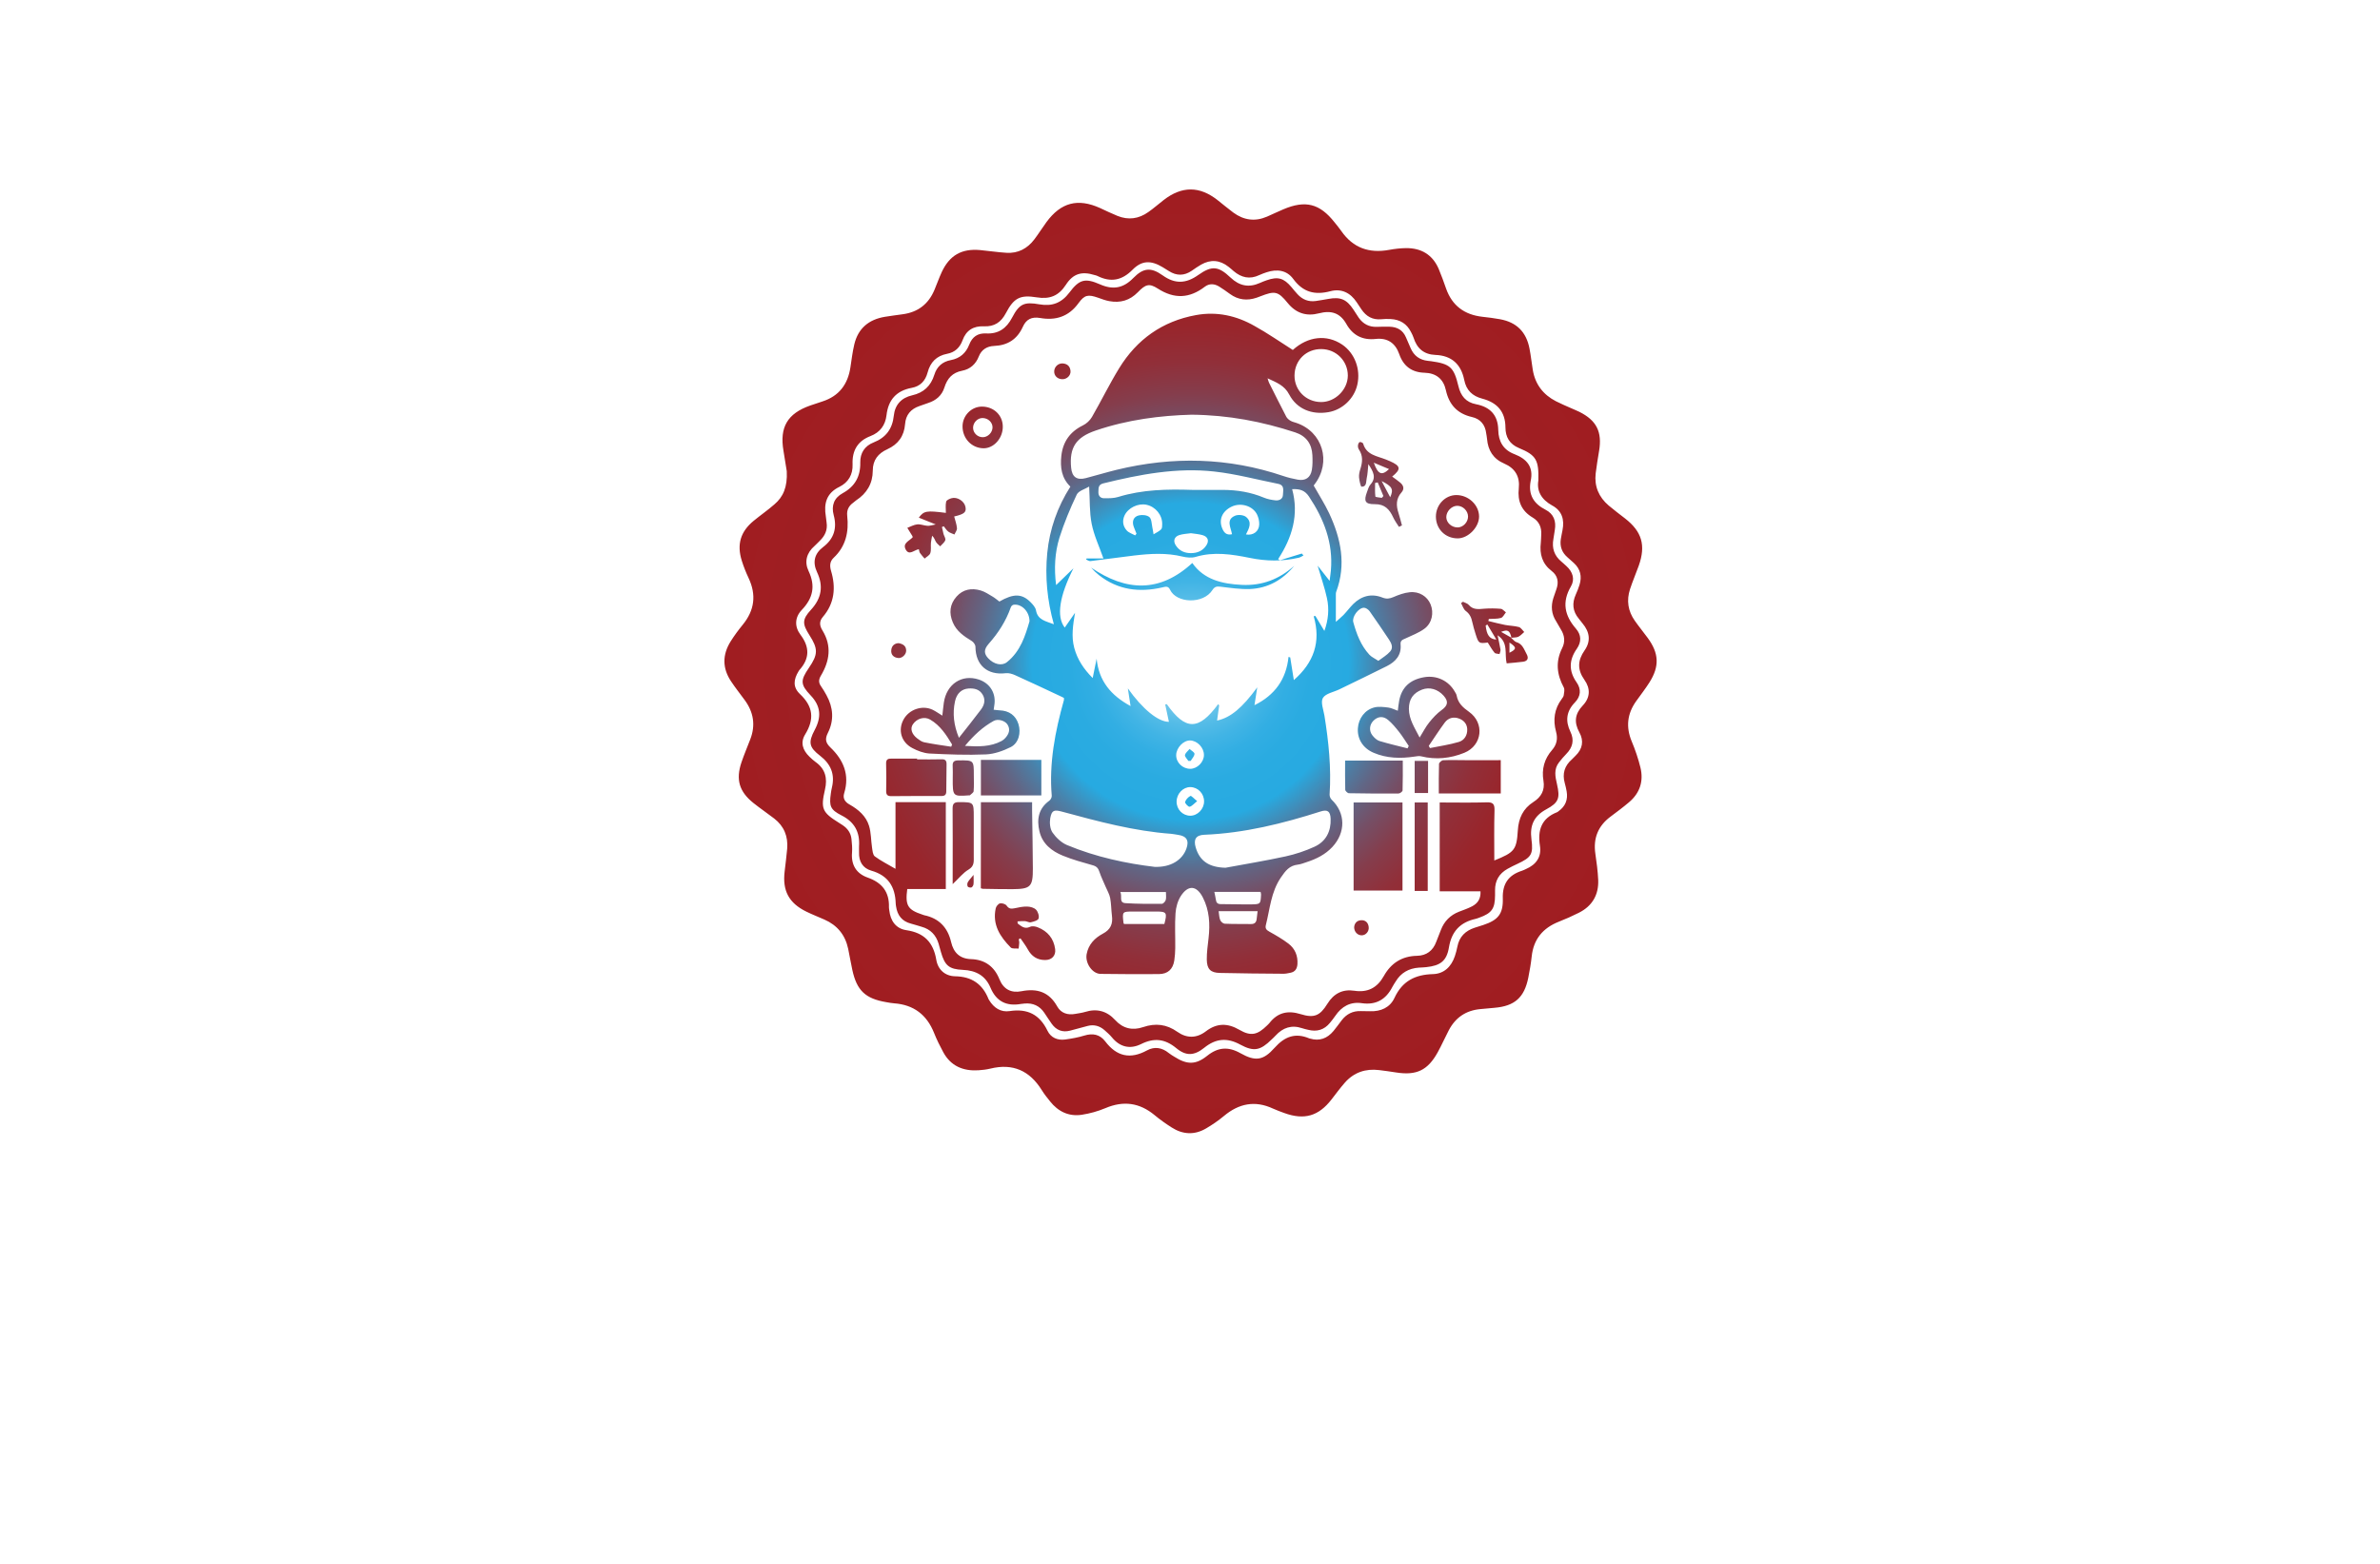 <?xml version="1.0" encoding="utf-8"?>
<!-- Generator: Adobe Illustrator 27.8.1, SVG Export Plug-In . SVG Version: 6.00 Build 0)  -->
<svg version="1.1" id="Layer_1" xmlns="http://www.w3.org/2000/svg" xmlns:xlink="http://www.w3.org/1999/xlink" x="0px" y="0px"
	 viewBox="0 0 350 230" style="enable-background:new 0 0 350 230;" xml:space="preserve">
<style type="text/css">
	.st0{fill:#EAE4B0;}
	.st1{fill:#332700;}
	.st2{fill:#EBEBFF;}
	.st3{fill:#FBFFAE;}
	.st4{fill:#B0FFD5;}
	.st5{fill:#B3FFFB;}
	.st6{fill:#FFFAB6;}
	.st7{fill:#2B2700;}
	.st8{fill:#FFFFB8;}
	.st9{fill:#040028;}
	.st10{fill:#260000;}
	.st11{opacity:0.5;fill:#848484;}
	.st12{fill:#2B2401;}
	.st13{fill:#FF7C6C;}
	.st14{fill:#CC2D21;}
	.st15{fill:#F75C4C;}
	.st16{fill:#FFE5CF;}
	.st17{fill:#FFFFFF;}
	.st18{fill:#CFDAE3;}
	.st19{fill:#006C11;}
	.st20{fill:#A11E10;}
	.st21{fill:#EDBC93;}
	.st22{fill:#898989;}
	.st23{fill:#2B1536;}
	.st24{fill:#15352A;}
	.st25{fill:#E4EAF5;}
	.st26{fill:#F2F5F5;}
	.st27{fill:#D6363D;}
	.st28{fill:#600000;fill-opacity:0.51;}
	.st29{fill:#F2CCA3;}
	.st30{fill:#D28F5F;}
	.st31{fill:#FF0000;fill-opacity:0.51;}
	.st32{fill:#C7D5F5;}
	.st33{fill:#F3DBC0;}
	.st34{fill:#F58086;}
	.st35{fill:url(#SVGID_1_);}
	.st36{fill:#FCC7A2;}
	.st37{fill:url(#SVGID_00000160886742032737032540000010203657172604405124_);}
	.st38{fill:#E20328;}
	.st39{fill:url(#SVGID_00000135674834967388228460000004996923328906404749_);}
	.st40{fill:#F4BDA8;}
	.st41{fill:#DCF7F6;}
	.st42{fill:url(#SVGID_00000010990909105541226450000008205167231421957778_);}
	.st43{fill:url(#SVGID_00000164494985664224286200000006672675923493818022_);}
	.st44{fill:url(#SVGID_00000058590991815068340510000001710641548817101954_);}
	.st45{fill:url(#SVGID_00000067197219950974419380000009774322017905495977_);}
	.st46{fill:url(#SVGID_00000079473664396989394890000002676098453270847376_);}
	.st47{fill:url(#SVGID_00000049206049594265126250000010949119688689105563_);}
	.st48{fill:url(#SVGID_00000149359074139311839240000001873301446098316478_);}
	.st49{fill:url(#SVGID_00000115515241426438476830000006783240340785915057_);}
	.st50{fill:url(#SVGID_00000031187957568265834570000012790842705735183494_);}
	.st51{fill:#E2B881;}
	.st52{fill:#FFFFFF;stroke:#000000;stroke-width:0.05;stroke-miterlimit:10;}
	.st53{fill:url(#SVGID_00000154410830663771976860000017718082743804338059_);}
	.st54{fill:url(#SVGID_00000094616907096347048760000005123474062714819515_);}
	.st55{fill:#0B9ED8;}
	.st56{fill:#FCDFB0;}
	.st57{fill:#FF0013;}
	.st58{fill:url(#SVGID_00000108269717915467898930000006050065848482417341_);}
	.st59{fill:#0A50FF;}
	.st60{fill:#FFB773;}
	.st61{fill-rule:evenodd;clip-rule:evenodd;fill:url(#SVGID_00000011736542864479382320000009235271886973783689_);}
	.st62{fill:#FF334F;}
	.st63{fill:#FFAB66;}
	.st64{fill:#FF8B41;}
	.st65{fill:#BB386B;}
	.st66{fill:#CBCBCB;}
	.st67{fill:#D37250;}
	.st68{fill:#D06D2E;}
	.st69{fill-rule:evenodd;clip-rule:evenodd;fill:#FFFFFF;}
	.st70{fill:#CAFFEC;}
	.st71{fill:#FFF6B3;}
	.st72{fill:#FFFBD2;}
	.st73{fill:#EFFFD2;}
	.st74{fill:#A01D21;}
	.st75{fill:#00261B;}
	.st76{fill:#F4FFB6;}
	.st77{fill:url(#SVGID_00000127022815341926845590000002132066361752256903_);}
	.st78{fill:#002340;}
	.st79{fill:url(#SVGID_00000022531968419270275930000009832642955992769195_);}
	.st80{fill:url(#SVGID_00000134241745587178986640000018198244553101496208_);}
	.st81{fill:#D91215;}
	.st82{fill:#98BBCE;}
	.st83{fill:#00A70C;}
	.st84{fill:#C47E2A;}
	.st85{fill-rule:evenodd;clip-rule:evenodd;fill:#1F1D1D;}
	.st86{fill-rule:evenodd;clip-rule:evenodd;fill:#2B2700;}
	.st87{fill-rule:evenodd;clip-rule:evenodd;fill:#FF1943;}
	.st88{fill:url(#SVGID_00000059283149197573007720000000892804237660401028_);}
	.st89{fill:url(#SVGID_00000025420254860502094690000008918328048829804219_);}
	.st90{fill:url(#SVGID_00000075881693578172006810000003557993390914309801_);}
	.st91{fill:url(#SVGID_00000128455397944472496530000015255240681168155545_);}
	.st92{fill:url(#SVGID_00000079472131947560526690000002190042662094779276_);}
	.st93{fill:url(#SVGID_00000034058973863770751860000001266911958008010156_);}
	.st94{fill:#E31E26;}
	.st95{fill:#811517;}
	.st96{fill:url(#SVGID_00000173869008091622372820000015401086151561790398_);}
	.st97{fill:url(#SVGID_00000152242928436815743640000009090065669780132771_);}
	.st98{fill:url(#SVGID_00000120529199657351287320000016838654569916956808_);}
	.st99{fill:#B47920;}
	.st100{fill:#089E32;}
	.st101{fill:#FFE30B;}
	.st102{fill-rule:evenodd;clip-rule:evenodd;fill:#EE1D24;}
	.st103{fill:#17377D;}
	.st104{filter:url(#Adobe_OpacityMaskFilter);}
	.st105{opacity:0.28;mask:url(#SVGID_00000090296095394760652110000007792589984596858521_);}
	.st106{fill:#3A3132;}
	.st107{fill:url(#SVGID_00000102530284744406618370000012533275843163865993_);}
	.st108{filter:url(#Adobe_OpacityMaskFilter_00000177478569508762588970000011568946734618142351_);}
	.st109{opacity:0.28;mask:url(#SVGID_00000011017026443319574000000014457572431642160056_);}
	.st110{fill:#102A63;}
	.st111{filter:url(#Adobe_OpacityMaskFilter_00000002379348604194305800000007035247460788874935_);}
	.st112{opacity:0.28;mask:url(#SVGID_00000093168558331042855010000003091387198779238535_);}
	.st113{fill:#0E2458;}
	.st114{filter:url(#Adobe_OpacityMaskFilter_00000039111274342117379910000017379675525709414077_);}
	.st115{opacity:0.25;mask:url(#SVGID_00000004524524132729643150000006638565397712232593_);}
	.st116{fill:url(#SVGID_00000053513276556562232440000009501170470128099765_);}
	.st117{fill:#00BEC6;}
	.st118{fill:url(#SVGID_00000014604351044642701220000012646849866372350600_);}
	.st119{fill:url(#SVGID_00000178204682877234904220000017754475205435585711_);stroke:#FFFFFF;stroke-miterlimit:10;}
	
		.st120{fill:url(#SVGID_00000125596922180627350960000013761091152699844226_);stroke:#FFFFFF;stroke-width:0.5;stroke-miterlimit:10;}
	.st121{fill:url(#SVGID_00000013881530414122934290000011859108237058842248_);}
	.st122{fill:#F9D075;}
	.st123{fill:#FFEF92;}
	.st124{fill:url(#SVGID_00000176751632709155795760000003353049027308725379_);}
	.st125{fill:url(#SVGID_00000178894556119490140200000014700927835287394196_);}
	.st126{fill:url(#SVGID_00000138547274734170975640000013176349196693470858_);}
	.st127{fill:#09890F;}
	.st128{fill:#A9CE4D;}
	.st129{fill:#FF9501;}
	.st130{fill:#AA1523;}
	.st131{fill:#006B52;}
	.st132{fill:#EEC200;}
	.st133{fill:#9F4641;}
	.st134{fill:url(#SVGID_00000096747372226460941190000008195817769163535765_);stroke:#FFFFFF;stroke-miterlimit:10;}
	.st135{fill:none;stroke:#FFFFFF;stroke-width:1.788;stroke-miterlimit:10;}
	.st136{fill:none;stroke:#BFDADD;stroke-width:2;stroke-linecap:round;stroke-linejoin:round;stroke-miterlimit:10;}
	.st137{fill:none;stroke:#016D39;stroke-width:2;stroke-linecap:round;stroke-linejoin:round;stroke-miterlimit:10;}
	.st138{fill:none;stroke:#00BFAD;stroke-width:2;stroke-linecap:round;stroke-linejoin:round;stroke-miterlimit:10;}
	.st139{fill:#12162E;}
	.st140{fill:none;stroke:#12162E;stroke-miterlimit:10;}
	.st141{fill:#016D39;}
	.st142{fill:#083F24;}
	.st143{fill:#FF5635;}
	.st144{fill:#C63724;}
	.st145{fill:#FFBE00;}
	.st146{fill:#00BFAD;}
	.st147{fill:#D1D3D3;}
	.st148{fill:#9A4641;}
	.st149{fill:url(#SVGID_00000142143814874362575530000013908157509985424564_);}
	.st150{fill:url(#SVGID_00000134947162339082817900000008684059169813060224_);stroke:#FFFFFF;stroke-miterlimit:10;}
	.st151{fill:#F75D58;}
	.st152{fill:url(#SVGID_00000148625068346282956120000011391784067885794692_);}
	.st153{opacity:0.42;fill:#FFFFFF;}
	.st154{fill:#229200;}
	.st155{fill:#FF0000;}
	.st156{fill:#0C1F26;}
	.st157{fill:#E43724;}
	.st158{fill:#6B2422;}
	.st159{fill:#FBF1E5;}
	.st160{fill:#FAF8F0;}
	.st161{fill:#EEEEED;}
	.st162{fill:#DBDEDD;}
	.st163{fill:#A6453D;}
	.st164{fill:#E3E4E7;}
	.st165{fill:#D2301D;}
	.st166{fill:#E2D7D0;}
	.st167{fill:#FCF8EF;}
	.st168{fill:#C42C1E;}
	.st169{fill:#0C232B;}
	.st170{fill:#0D3B6E;}
	.st171{fill:#139AEC;}
	.st172{fill:#F52A3C;}
	.st173{fill:url(#SVGID_00000034053494951401005810000017073315132417061524_);}
	.st174{fill:#890924;}
	.st175{fill:url(#SVGID_00000175314044592928676670000004445420014960363677_);}
	.st176{fill-rule:evenodd;clip-rule:evenodd;fill:url(#SVGID_00000138533764512096031880000011106826761648134560_);}
	.st177{fill-rule:evenodd;clip-rule:evenodd;fill:#CE1515;}
	.st178{fill-rule:evenodd;clip-rule:evenodd;fill:#FFFBDD;}
	.st179{fill-rule:evenodd;clip-rule:evenodd;fill:#06542B;}
	.st180{fill-rule:evenodd;clip-rule:evenodd;fill:#AA1111;}
	.st181{fill:#005C01;}
	.st182{fill:#F5AB35;}
	.st183{fill-rule:evenodd;clip-rule:evenodd;fill:#215605;}
	.st184{fill:#215605;}
	.st185{fill-rule:evenodd;clip-rule:evenodd;fill:url(#SVGID_00000047750301367191102350000015913650065702189462_);}
	.st186{fill:url(#SVGID_00000050663309376323615630000001786965968889615295_);}
	.st187{fill:url(#SVGID_00000063612865731069465000000001077603610404621472_);}
	.st188{fill:url(#SVGID_00000117667485145555290640000004386201339816993207_);}
	.st189{fill:url(#SVGID_00000129903548509329456610000017649204511792721586_);}
	.st190{fill:url(#SVGID_00000145027350621665931820000001724172152374255518_);}
	.st191{fill:url(#SVGID_00000109021377888904426210000016929578295171966133_);}
	.st192{fill:url(#SVGID_00000115487881203238520330000009211372743375824277_);}
	.st193{fill:url(#SVGID_00000022533499779023438380000007184922112454715557_);}
	.st194{fill:url(#SVGID_00000008148533438254171440000010595524331804844195_);}
	.st195{fill:#B6FFFF;}
	.st196{fill:url(#SVGID_00000176761632874278590690000010429065404265179061_);}
	.st197{fill:url(#SVGID_00000084503116261778067040000009876896320190633918_);}
	.st198{fill:url(#SVGID_00000063621705027979168590000017543821662210259389_);}
	.st199{fill:url(#SVGID_00000124874689951683524190000004043594753900998841_);}
	.st200{fill:url(#SVGID_00000041260974815638127720000017535757732812321166_);}
	.st201{fill:url(#SVGID_00000108305139294745511540000009639680689569655981_);}
	.st202{fill:url(#SVGID_00000029030660087964869200000006176800000988960676_);}
	.st203{fill:url(#SVGID_00000016778414084825843790000006901669945724328580_);}
	.st204{fill:url(#SVGID_00000129193792388501335040000018177667119302335120_);}
	.st205{fill:url(#SVGID_00000013886396942683014340000010938536435967660718_);}
	.st206{fill:url(#SVGID_00000135690830377374244820000005823164158574447783_);}
	.st207{fill:url(#SVGID_00000093877447565458212070000010825263220382999177_);}
	.st208{fill:url(#SVGID_00000137097919999864639970000001487932734841290369_);}
	.st209{fill:url(#SVGID_00000132055209467353111330000018039258963974559920_);}
	.st210{fill:url(#SVGID_00000127045822660401661250000000423469915439153293_);}
	.st211{fill:url(#SVGID_00000065041206060940743020000007756893610235598523_);}
	.st212{fill:#CE4A43;}
	.st213{fill:url(#SVGID_00000016767981669099148680000006383663957448160184_);}
	.st214{fill:#CE4A43;stroke:#FFFFFF;stroke-miterlimit:10;}
	.st215{fill:none;stroke:#CE4A43;stroke-miterlimit:10;}
</style>
<radialGradient id="SVGID_1_" cx="175.064" cy="97.29" r="68.975" gradientUnits="userSpaceOnUse">
	<stop  offset="0" style="stop-color:#FFFFFF"/>
	<stop  offset="0.015" style="stop-color:#E4F4FB"/>
	<stop  offset="0.042" style="stop-color:#B8E3F5"/>
	<stop  offset="0.071" style="stop-color:#91D4F0"/>
	<stop  offset="0.102" style="stop-color:#70C7EB"/>
	<stop  offset="0.135" style="stop-color:#55BCE7"/>
	<stop  offset="0.171" style="stop-color:#41B4E5"/>
	<stop  offset="0.211" style="stop-color:#32AEE3"/>
	<stop  offset="0.26" style="stop-color:#2AABE1"/>
	<stop  offset="0.338" style="stop-color:#27AAE1"/>
	<stop  offset="0.353" style="stop-color:#30A0D3"/>
	<stop  offset="0.401" style="stop-color:#4A81A9"/>
	<stop  offset="0.454" style="stop-color:#616685"/>
	<stop  offset="0.511" style="stop-color:#754F66"/>
	<stop  offset="0.572" style="stop-color:#853D4C"/>
	<stop  offset="0.64" style="stop-color:#912F39"/>
	<stop  offset="0.719" style="stop-color:#99252B"/>
	<stop  offset="0.818" style="stop-color:#9F1F23"/>
	<stop  offset="1" style="stop-color:#A01D21"/>
</radialGradient>
<path class="st35" d="M115.7,69.3c-0.1-0.6-0.28-1.79-0.48-2.98c-0.6-3.5,0.58-5.5,3.93-6.68c0.6-0.21,1.2-0.41,1.8-0.6
	c2.44-0.79,3.73-2.51,4.11-5c0.17-1.13,0.31-2.27,0.57-3.38c0.56-2.38,2.15-3.68,4.52-4.07c0.86-0.14,1.73-0.25,2.59-0.37
	c2.26-0.3,3.82-1.51,4.69-3.61c0.36-0.86,0.67-1.74,1.06-2.59c1.15-2.47,2.93-3.49,5.65-3.24c1.29,0.12,2.57,0.32,3.86,0.4
	c1.73,0.11,3.1-0.63,4.13-2c0.62-0.82,1.16-1.69,1.76-2.51c2.13-2.9,4.62-3.55,7.89-2.07c0.85,0.39,1.68,0.8,2.55,1.15
	c1.61,0.65,3.14,0.44,4.54-0.56c0.79-0.55,1.51-1.19,2.27-1.78c2.67-2.06,5.26-2.06,7.9,0.01c0.78,0.61,1.54,1.26,2.34,1.85
	c1.53,1.12,3.19,1.35,4.95,0.59c0.8-0.35,1.59-0.73,2.39-1.07c3.26-1.39,5.36-0.85,7.54,1.91c0.34,0.43,0.69,0.84,1,1.29
	c1.73,2.48,4.09,3.3,7.02,2.76c0.83-0.15,1.67-0.25,2.51-0.26c2.23-0.01,3.88,0.97,4.78,3.05c0.4,0.94,0.74,1.91,1.08,2.87
	c0.89,2.55,2.71,3.88,5.35,4.18c0.87,0.1,1.74,0.2,2.59,0.36c2.45,0.45,3.87,1.87,4.34,4.33c0.2,1.03,0.31,2.08,0.48,3.12
	c0.35,2.11,1.52,3.64,3.4,4.61c0.72,0.37,1.47,0.68,2.21,1.01c0.41,0.19,0.83,0.35,1.24,0.55c2.54,1.27,3.37,2.95,2.9,5.75
	c-0.18,1.1-0.37,2.2-0.5,3.3c-0.22,1.91,0.46,3.49,1.91,4.73c0.78,0.66,1.6,1.27,2.41,1.9c2.48,1.93,3.07,3.95,2.02,6.93
	c-0.41,1.16-0.91,2.3-1.29,3.47c-0.54,1.65-0.3,3.22,0.7,4.64c0.6,0.86,1.28,1.68,1.9,2.53c1.66,2.26,1.75,4.17,0.27,6.52
	c-0.61,0.97-1.32,1.87-1.98,2.8c-1.31,1.85-1.52,3.79-0.64,5.9c0.52,1.24,0.96,2.54,1.28,3.84c0.49,2.01-0.08,3.76-1.68,5.11
	c-0.87,0.74-1.79,1.42-2.71,2.11c-1.84,1.37-2.57,3.18-2.24,5.45c0.19,1.28,0.36,2.57,0.42,3.86c0.09,2.19-0.87,3.84-2.84,4.83
	c-0.97,0.49-1.96,0.93-2.96,1.32c-2.34,0.93-3.71,2.57-3.98,5.11c-0.11,1.05-0.3,2.09-0.5,3.12c-0.59,2.93-2.01,4.18-4.98,4.43
	c-0.69,0.06-1.38,0.13-2.07,0.19c-2.12,0.19-3.67,1.25-4.65,3.13c-0.56,1.07-1.04,2.17-1.62,3.22c-1.47,2.66-3.12,3.44-6.12,2.97
	c-0.83-0.13-1.67-0.25-2.5-0.35c-1.99-0.24-3.7,0.33-5.04,1.85c-0.69,0.79-1.32,1.64-1.96,2.47c-1.9,2.45-4,3.06-6.93,2
	c-0.57-0.21-1.13-0.41-1.68-0.66c-2.65-1.23-5.01-0.75-7.21,1.09c-0.83,0.69-1.73,1.31-2.66,1.85c-1.69,0.98-3.41,0.88-5.04-0.17
	c-0.86-0.55-1.7-1.14-2.49-1.8c-2.22-1.84-4.59-2.16-7.25-1.03c-1.1,0.46-2.28,0.79-3.46,0.97c-1.91,0.29-3.48-0.47-4.67-1.97
	c-0.43-0.54-0.87-1.08-1.23-1.67c-1.77-2.84-4.24-3.96-7.54-3.15c-0.58,0.14-1.19,0.21-1.79,0.25c-2.23,0.13-4.03-0.62-5.14-2.65
	c-0.5-0.92-0.97-1.87-1.36-2.85c-1.07-2.67-2.99-4.14-5.87-4.35c-0.39-0.03-0.78-0.1-1.16-0.17c-3.07-0.52-4.33-1.71-4.99-4.75
	c-0.22-1.03-0.4-2.07-0.61-3.1c-0.43-2.03-1.6-3.47-3.5-4.3c-0.88-0.39-1.78-0.74-2.64-1.16c-2.58-1.26-3.55-3.08-3.2-5.94
	c0.13-1.11,0.27-2.21,0.37-3.32c0.15-1.81-0.46-3.32-1.91-4.44c-1-0.77-2.05-1.48-3.04-2.27c-2.11-1.68-2.63-3.46-1.77-6
	c0.39-1.14,0.86-2.25,1.29-3.37c0.81-2.09,0.49-4.01-0.83-5.8c-0.66-0.9-1.35-1.77-1.97-2.7c-1.32-1.95-1.32-3.95-0.07-5.93
	c0.53-0.84,1.12-1.64,1.75-2.41c1.75-2.13,2.05-4.4,0.87-6.9c-0.38-0.81-0.72-1.66-0.99-2.52c-0.76-2.41-0.2-4.29,1.75-5.89
	c1-0.82,2.07-1.56,3.04-2.41C115.17,73.09,115.82,71.64,115.7,69.3z M226.23,70.66c0.08-3-0.32-3.72-2.84-4.76
	c-1.41-0.58-1.99-1.63-2-3.02c-0.01-2.36-1.24-3.68-3.41-4.25c-1.46-0.38-2.35-1.24-2.65-2.74c-0.46-2.31-1.85-3.6-4.23-3.69
	c-1.71-0.07-2.72-0.95-3.22-2.53c-0.09-0.28-0.23-0.55-0.37-0.82c-0.62-1.25-1.65-1.87-3.03-1.93c-0.45-0.02-0.91-0.02-1.35,0.03
	c-1.27,0.12-2.21-0.41-2.91-1.44c-0.23-0.35-0.47-0.7-0.7-1.05c-0.93-1.42-2.28-2.06-3.88-1.63c-2.27,0.6-4.01,0.16-5.45-1.8
	c-0.96-1.31-2.4-1.49-3.92-0.99c-0.37,0.12-0.74,0.26-1.09,0.42c-1.39,0.66-2.63,0.37-3.76-0.59c-0.25-0.22-0.5-0.44-0.76-0.64
	c-1.27-1-2.63-1.11-4.03-0.31c-0.47,0.27-0.92,0.58-1.36,0.89c-1.12,0.77-2.24,0.78-3.38,0.05c-0.3-0.2-0.61-0.38-0.92-0.57
	c-1.7-1.02-3.04-1.02-4.43,0.39c-1.56,1.58-3.2,1.87-5.14,0.91c-0.13-0.07-0.28-0.1-0.43-0.14c-1.87-0.58-3.15-0.23-4.22,1.43
	c-1.06,1.64-2.39,2.16-4.29,1.85c-2.45-0.4-3.36,0.09-4.53,2.31c-0.71,1.36-1.71,2.02-3.24,1.95c-1.52-0.07-2.61,0.58-3.14,2.06
	c-0.39,1.07-1.13,1.77-2.26,1.98c-1.56,0.3-2.48,1.24-2.88,2.76c-0.32,1.21-1.07,2.02-2.33,2.25c-2.26,0.42-3.45,1.76-3.71,4.03
	c-0.17,1.45-0.94,2.52-2.35,3.06c-1.91,0.73-2.72,2.15-2.64,4.16c0.06,1.5-0.62,2.66-1.94,3.31c-1.91,0.93-2.31,2.46-1.99,4.36
	c0.05,0.3,0.07,0.6,0.11,0.9c0.16,1.08-0.24,1.94-1,2.67c-0.26,0.25-0.5,0.52-0.77,0.76c-1.18,1.02-1.52,2.34-0.89,3.67
	c1.05,2.22,0.67,4-0.99,5.74c-1.03,1.08-1.1,2.45-0.19,3.65c1.37,1.82,1.36,3.51-0.17,5.2c-0.04,0.04-0.07,0.1-0.1,0.15
	c-0.78,1.27-0.86,2.38,0.2,3.38c1.95,1.84,2.13,3.69,0.75,5.94c-0.72,1.18-0.37,2.29,0.64,3.27c0.28,0.27,0.57,0.54,0.89,0.77
	c1.45,1.02,1.78,2.4,1.39,4.06c-0.65,2.82-0.41,3.35,2.06,4.89c0.18,0.11,0.36,0.23,0.53,0.34c0.74,0.49,1.22,1.16,1.31,2.06
	c0.07,0.66,0.13,1.32,0.08,1.98c-0.15,1.81,0.63,3.08,2.29,3.67c2.12,0.74,3.21,2.11,3.14,4.37c0,0.15,0.03,0.3,0.05,0.45
	c0.17,1.55,0.97,2.69,2.51,2.92c2.61,0.38,3.97,1.79,4.4,4.35c0.24,1.45,1.29,2.4,2.77,2.43c2.44,0.04,4.04,1.14,4.92,3.37
	c0.02,0.06,0.06,0.1,0.09,0.15c0.69,1.13,1.71,1.8,3.01,1.6c2.62-0.4,4.41,0.5,5.57,2.9c0.48,1,1.47,1.43,2.59,1.28
	c0.95-0.13,1.91-0.3,2.82-0.58c1.24-0.38,2.28-0.18,3.07,0.85c1.68,2.22,3.68,2.68,6.15,1.33c1.1-0.6,2.21-0.42,3.2,0.39
	c0.25,0.21,0.55,0.37,0.83,0.55c1.84,1.17,3.12,1.21,4.81-0.14c1.6-1.28,3.11-1.39,4.89-0.39c2.2,1.24,3.36,1.09,5.03-0.79
	c1.47-1.65,3.04-2.26,5.11-1.38c0.03,0.01,0.06,0.01,0.09,0.02c1.41,0.42,2.55-0.02,3.46-1.11c0.42-0.51,0.81-1.05,1.21-1.58
	c0.71-0.92,1.63-1.39,2.81-1.35c0.45,0.02,0.9,0,1.35,0.02c1.59,0.06,2.94-0.54,3.6-1.96c1.15-2.48,3.04-3.43,5.67-3.5
	c1.63-0.05,2.69-1.1,3.21-2.64c0.15-0.45,0.28-0.92,0.37-1.4c0.28-1.45,1.17-2.33,2.54-2.78c0.43-0.14,0.86-0.27,1.29-0.41
	c2.16-0.72,2.92-1.63,2.85-3.91c-0.07-2.13,0.83-3.43,2.82-4.06c0.2-0.06,0.39-0.17,0.58-0.25c1.5-0.65,2.32-1.77,2.06-3.42
	c-0.36-2.3,0.22-4.04,2.52-4.94c0.08-0.03,0.15-0.1,0.22-0.15c1.01-0.72,1.4-1.7,1.19-2.91c-0.07-0.41-0.17-0.83-0.28-1.23
	c-0.39-1.39-0.02-2.55,1.06-3.49c0.18-0.16,0.34-0.34,0.51-0.51c1.05-1.01,1.27-2.19,0.58-3.45c-0.81-1.47-0.67-2.72,0.49-3.94
	c1.12-1.17,1.16-2.51,0.25-3.79c-1.06-1.49-1-2.86,0.02-4.32c0.96-1.37,0.76-2.72-0.29-3.97c-0.19-0.23-0.37-0.48-0.56-0.71
	c-0.91-1.09-1.01-2.27-0.44-3.54c0.21-0.47,0.4-0.94,0.55-1.43c0.38-1.23,0.14-2.32-0.83-3.21c-0.31-0.29-0.62-0.57-0.94-0.84
	c-0.82-0.71-1.14-1.6-0.98-2.67c0.07-0.45,0.17-0.89,0.25-1.33c0.31-1.55-0.08-2.85-1.52-3.62
	C226.64,73.45,225.97,72.18,226.23,70.66z M225.09,70.78c-0.36,1.96,0.44,3.3,2.2,4.19c1.19,0.61,1.58,1.67,1.36,2.97
	c-0.08,0.45-0.13,0.89-0.21,1.34c-0.24,1.33,0.12,2.44,1.17,3.31c0.26,0.21,0.49,0.44,0.74,0.66c0.94,0.85,1.29,1.94,0.66,3.01
	c-1.34,2.3-0.92,4.28,0.74,6.19c0.8,0.92,0.85,1.94,0.13,2.97c-1.15,1.64-1.2,3.26-0.03,4.93c0.71,1.01,0.63,2.06-0.25,2.96
	c-1.25,1.29-1.43,2.71-0.66,4.3c0.61,1.25,0.33,2.33-0.62,3.29c-0.38,0.39-0.73,0.8-1.06,1.23c-0.78,1-0.55,2.09-0.29,3.2
	c0.47,2.05,0.26,2.71-1.58,3.7c-1.82,0.98-2.44,2.38-2.18,4.39c0.3,2.23-0.03,2.68-2.06,3.63c-0.49,0.23-0.98,0.46-1.45,0.73
	c-1.24,0.69-1.86,1.75-1.84,3.18c0,0.24,0,0.48,0,0.72c-0.01,1.96-0.48,2.62-2.32,3.28c-0.17,0.06-0.34,0.13-0.51,0.17
	c-2.27,0.5-3.56,1.83-3.95,4.2c-0.34,2.03-1.28,2.69-3.35,2.91c-0.36,0.04-0.72,0.05-1.08,0.07c-1.48,0.11-2.64,0.76-3.41,2.05
	c-0.15,0.26-0.34,0.5-0.47,0.77c-0.94,1.84-2.38,2.71-4.49,2.41c-1.7-0.25-2.98,0.48-3.92,1.87c-0.24,0.35-0.5,0.68-0.77,1.01
	c-0.85,1.05-1.94,1.36-3.23,1.03c-0.29-0.07-0.59-0.13-0.87-0.23c-1.55-0.52-2.83-0.09-3.91,1.09c-0.18,0.2-0.38,0.38-0.58,0.57
	c-1.63,1.6-2.59,1.84-4.59,0.76c-1.94-1.06-3.6-0.93-5.32,0.46c-1.46,1.17-2.66,1.25-4.11,0.05c-1.69-1.39-3.28-1.54-5.19-0.59
	c-1.61,0.79-3.1,0.44-4.28-1c-0.32-0.39-0.72-0.73-1.1-1.07c-0.7-0.61-1.53-0.84-2.44-0.61c-0.87,0.22-1.74,0.48-2.61,0.7
	c-1.12,0.29-2.02-0.07-2.69-1c-0.39-0.54-0.73-1.1-1.11-1.65c-0.69-1.01-1.66-1.44-2.87-1.34c-0.18,0.01-0.36,0.03-0.54,0.06
	c-2.13,0.38-3.64-0.37-4.49-2.39c-0.75-1.78-2.15-2.54-4.06-2.62c-2.05-0.09-2.66-0.64-3.23-2.63c-0.12-0.4-0.22-0.81-0.34-1.22
	c-0.39-1.28-1.2-2.13-2.5-2.49c-0.52-0.15-1.03-0.32-1.56-0.46c-1.33-0.34-2.01-1.23-2.2-2.55c-0.02-0.15-0.05-0.3-0.05-0.45
	c-0.08-2.43-1.12-4.09-3.58-4.79c-1.27-0.36-1.86-1.36-1.81-2.7c0.01-0.3-0.02-0.6,0-0.9c0.14-2.08-0.68-3.57-2.58-4.53
	c-1.65-0.84-1.83-1.37-1.57-3.21c0.04-0.3,0.09-0.6,0.16-0.89c0.47-1.95-0.16-3.45-1.74-4.67c-1.62-1.25-1.77-1.96-0.79-3.8
	c1-1.88,0.92-3.49-0.61-5.09c-1.53-1.61-1.49-2.21-0.25-4.03c1.36-1.99,1.38-2.8,0.07-4.84c-1.03-1.62-1.08-2.28,0.23-3.7
	c1.57-1.7,1.87-3.49,0.9-5.55c-0.68-1.46-0.39-2.71,0.89-3.68c1.61-1.22,2.08-2.79,1.56-4.71c-0.37-1.39,0.05-2.52,1.33-3.22
	c1.79-0.98,2.62-2.46,2.58-4.5c-0.03-1.4,0.65-2.45,1.96-2.96c1.81-0.71,2.77-2,2.97-3.93c0.17-1.62,1.12-2.64,2.7-3
	c1.69-0.38,2.75-1.38,3.26-3.02c0.37-1.2,1.19-1.93,2.43-2.16c1.33-0.25,2.22-1.03,2.7-2.27c0.45-1.16,1.26-1.72,2.5-1.65
	c1.8,0.09,2.98-0.74,3.81-2.33c1.06-2.02,1.76-2.35,4.02-1.95c1.87,0.33,3.25-0.21,4.4-1.73c1.45-1.93,2.29-2.18,4.5-1.21
	c1.91,0.84,3.42,0.58,4.89-0.92c1.49-1.52,2.6-1.63,4.33-0.4c1.81,1.29,3.42,1.22,5.21-0.04c2.03-1.44,2.98-1.33,4.78,0.37
	c1.29,1.22,2.68,1.51,4.29,0.79c0.33-0.15,0.67-0.28,1.01-0.4c1.66-0.58,2.52-0.33,3.66,1.02c0.29,0.35,0.57,0.7,0.88,1.03
	c0.72,0.79,1.61,1.14,2.67,1c0.63-0.09,1.25-0.2,1.87-0.31c1.77-0.33,2.68,0.06,3.68,1.57c0.26,0.4,0.52,0.81,0.79,1.21
	c0.64,0.9,1.5,1.36,2.62,1.33c0.63-0.02,1.26-0.04,1.9-0.02c1.12,0.03,1.97,0.5,2.42,1.57c0.22,0.53,0.46,1.05,0.68,1.57
	c0.48,1.13,1.33,1.75,2.55,1.88c0.15,0.02,0.3,0.03,0.45,0.05c2.82,0.4,3.36,0.87,4.03,3.67c0.34,1.43,1.09,2.37,2.59,2.66
	c2.07,0.4,3.23,1.59,3.27,3.78c0.03,1.69,0.74,2.95,2.4,3.57C224.53,67.5,225.57,68.68,225.09,70.78z M219.75,126.55
	c2.97-1.19,3.28-1.56,3.46-4.43c0.11-1.78,0.77-3.2,2.29-4.17c1.15-0.73,1.71-1.73,1.48-3.12c-0.29-1.71,0.13-3.23,1.27-4.53
	c0.69-0.79,0.86-1.67,0.58-2.69c-0.47-1.72-0.26-3.34,0.83-4.8c0.12-0.17,0.27-0.36,0.3-0.55c0.05-0.38,0.17-0.85,0.01-1.15
	c-1.03-1.91-1.24-3.8-0.24-5.79c0.47-0.93,0.37-1.86-0.19-2.75c-0.24-0.38-0.44-0.79-0.68-1.17c-0.71-1.09-0.81-2.24-0.42-3.46
	c0.14-0.43,0.29-0.86,0.44-1.28c0.38-1.05,0.2-2-0.69-2.68c-1.4-1.07-1.8-2.48-1.6-4.16c0.05-0.39,0.03-0.78,0.06-1.17
	c0.08-1.09-0.33-1.99-1.25-2.53c-1.66-0.98-2.25-2.42-2.05-4.27c0.19-1.75-0.53-2.98-2.14-3.67c-1.61-0.69-2.39-1.94-2.53-3.64
	c-0.02-0.27-0.08-0.54-0.12-0.8c-0.15-1.28-0.86-2.13-2.1-2.41c-2.15-0.49-3.36-1.81-3.83-3.94c-0.36-1.65-1.43-2.52-3.14-2.57
	c-1.87-0.05-3.11-0.97-3.72-2.74c-0.58-1.65-1.74-2.42-3.47-2.23c-1.93,0.21-3.37-0.54-4.3-2.19c-0.94-1.67-2.25-2.04-4.04-1.58
	c-1.8,0.47-3.34,0.02-4.59-1.51c-1.44-1.77-1.89-1.82-4.05-0.98c-0.17,0.07-0.34,0.13-0.51,0.19c-1.4,0.48-2.72,0.34-3.94-0.55
	c-0.51-0.37-1.03-0.74-1.56-1.07c-0.7-0.44-1.47-0.5-2.13,0.01c-2.26,1.73-4.49,1.83-6.92,0.27c-1.27-0.82-1.82-0.61-2.93,0.54
	c-1.18,1.21-2.58,1.61-4.2,1.31c-0.56-0.1-1.1-0.31-1.64-0.5c-1.47-0.51-1.99-0.44-2.89,0.8c-1.43,1.98-3.36,2.58-5.63,2.18
	c-1.26-0.22-2.06,0.2-2.55,1.29c-0.83,1.84-2.23,2.74-4.24,2.82c-1.02,0.04-1.85,0.54-2.24,1.55c-0.44,1.13-1.28,1.87-2.43,2.09
	c-1.46,0.28-2.21,1.14-2.63,2.48c-0.37,1.17-1.23,1.9-2.39,2.27c-0.43,0.14-0.85,0.3-1.28,0.45c-1.27,0.43-2.01,1.3-2.11,2.65
	c-0.14,1.76-1.01,2.97-2.61,3.7c-1.35,0.61-2.14,1.59-2.14,3.15c-0.01,1.89-0.87,3.34-2.45,4.37c-0.15,0.1-0.27,0.24-0.42,0.34
	c-0.66,0.47-0.98,1.07-0.89,1.92c0.26,2.36-0.19,4.49-2,6.19c-0.55,0.52-0.6,1.16-0.38,1.91c0.74,2.45,0.52,4.78-1.21,6.79
	c-0.58,0.68-0.45,1.33-0.05,1.98c1.39,2.27,1.06,4.49-0.23,6.65c-0.34,0.57-0.36,1.03,0.02,1.56c0.3,0.42,0.55,0.86,0.8,1.31
	c1,1.81,1.14,3.69,0.21,5.54c-0.46,0.91-0.34,1.47,0.38,2.16c1.91,1.83,2.84,4.01,2.02,6.69c-0.25,0.8,0.11,1.32,0.8,1.7
	c1.29,0.73,2.41,1.69,2.85,3.13c0.31,1.01,0.28,2.13,0.44,3.19c0.07,0.45,0.11,1.08,0.41,1.3c0.87,0.65,1.85,1.13,3.04,1.83
	c0-3.44,0-6.6,0-9.81c2.57,0,4.98,0,7.4,0c0,4.26,0,8.47,0,12.78c-1.98,0-3.83,0-5.67,0c-0.32,2.41,0.06,3.05,2.22,3.76
	c0.09,0.03,0.17,0.07,0.26,0.09c2.18,0.45,3.47,1.8,3.97,3.95c0.36,1.56,1.28,2.46,2.95,2.51c2.01,0.07,3.4,1.08,4.15,2.95
	c0.6,1.49,1.73,2.07,3.25,1.77c2.3-0.45,4.06,0.1,5.26,2.25c0.54,0.97,1.54,1.3,2.67,1.08c0.47-0.09,0.96-0.14,1.41-0.28
	c1.73-0.54,3.21-0.15,4.43,1.18c1.14,1.26,2.55,1.58,4.11,1.05c1.82-0.62,3.46-0.43,5.04,0.69c1.37,0.97,2.83,0.97,4.19-0.07
	c1.61-1.23,3.19-1.24,4.94-0.22c1.69,0.98,2.65,0.74,4.04-0.62c0.13-0.13,0.27-0.25,0.38-0.39c1.21-1.55,2.71-1.88,4.58-1.3
	c1.97,0.61,2.84,0.26,3.94-1.53c0.94-1.52,2.26-2.17,3.95-1.91c2,0.3,3.38-0.45,4.34-2.16c1.07-1.91,2.67-2.94,4.91-2.98
	c1.35-0.03,2.32-0.74,2.8-2.05c0.22-0.59,0.46-1.18,0.69-1.76c0.49-1.28,1.38-2.17,2.65-2.67c0.64-0.25,1.31-0.47,1.92-0.79
	c0.82-0.43,1.31-1.09,1.25-2.21c-2.01,0-3.98,0-6,0c0-4.42,0-8.71,0-13.07c2.35,0,4.63,0.05,6.91-0.02
	c0.93-0.03,1.17,0.25,1.15,1.16C219.71,121.54,219.75,123.98,219.75,126.55z M190.12,51.47c2.23-2.02,4.99-2.32,7.26-0.79
	c1.84,1.25,2.74,3.61,2.23,5.88c-0.45,2.05-2.19,3.71-4.26,4.06c-2.44,0.41-4.64-0.46-5.76-2.6c-0.7-1.34-1.85-1.76-3.18-2.38
	c0.1,0.32,0.14,0.5,0.22,0.66c0.83,1.67,1.67,3.33,2.53,4.99c0.13,0.24,0.38,0.45,0.62,0.59c0.25,0.15,0.56,0.22,0.84,0.31
	c3.89,1.3,5.22,5.75,2.7,9.04c-0.05,0.07-0.1,0.15-0.13,0.18c0.77,1.38,1.62,2.69,2.28,4.09c1.73,3.71,2.53,7.53,1.03,11.54
	c-0.06,0.16-0.05,0.35-0.05,0.53c0,1.23,0,2.45,0,3.89c0.45-0.41,0.81-0.69,1.12-1.01c0.5-0.52,0.93-1.11,1.44-1.62
	c1.23-1.21,2.69-1.58,4.31-0.94c0.59,0.23,1.04,0.16,1.6-0.08c0.76-0.33,1.58-0.63,2.4-0.71c1.4-0.15,2.58,0.62,3.06,1.78
	c0.51,1.24,0.22,2.76-0.91,3.59c-0.83,0.61-1.84,0.98-2.79,1.43c-0.4,0.18-0.76,0.28-0.71,0.86c0.15,1.58-0.73,2.56-2.03,3.21
	c-2.31,1.16-4.65,2.28-6.97,3.41c-0.84,0.41-2.01,0.6-2.42,1.26c-0.37,0.6,0.07,1.72,0.22,2.6c0.62,3.84,1.02,7.7,0.76,11.6
	c-0.02,0.25,0.12,0.59,0.3,0.77c2.05,1.95,2.1,4.81,0.1,6.96c-1.04,1.11-2.35,1.76-3.77,2.22c-0.43,0.14-0.86,0.32-1.3,0.37
	c-1.24,0.14-1.8,0.88-2.5,1.9c-1.46,2.16-1.6,4.61-2.2,6.97c-0.13,0.52,0.07,0.74,0.5,0.98c0.97,0.54,1.94,1.1,2.82,1.77
	c0.96,0.73,1.4,1.78,1.32,3.02c-0.05,0.69-0.35,1.14-1.05,1.27c-0.32,0.06-0.65,0.14-0.98,0.14c-3.13-0.03-6.26-0.04-9.39-0.12
	c-1.37-0.03-1.89-0.57-1.91-1.97c-0.01-1.05,0.14-2.1,0.26-3.14c0.24-2.07,0.13-4.1-0.84-5.99c-0.91-1.77-2.15-1.89-3.24-0.21
	c-0.46,0.72-0.72,1.66-0.78,2.53c-0.12,1.71-0.02,3.43-0.04,5.15c-0.01,0.6-0.05,1.2-0.14,1.8c-0.2,1.29-0.95,1.99-2.27,2
	c-2.86,0.02-5.72,0.01-8.58-0.03c-1.21-0.02-2.28-1.58-2.04-2.9c0.26-1.42,1.19-2.38,2.38-3.01c1.14-0.6,1.5-1.44,1.34-2.65
	c-0.11-0.87-0.1-1.75-0.26-2.6c-0.11-0.56-0.42-1.08-0.65-1.62c-0.31-0.74-0.68-1.47-0.93-2.23c-0.17-0.51-0.39-0.79-0.93-0.95
	c-1.5-0.43-3.02-0.84-4.46-1.43c-1.63-0.67-3-1.74-3.43-3.58c-0.42-1.76-0.14-3.35,1.45-4.5c0.2-0.14,0.38-0.49,0.36-0.73
	c-0.41-4.82,0.5-9.47,1.79-14.07c0.02-0.08,0-0.18,0-0.32c-0.14-0.07-0.29-0.14-0.45-0.22c-2.23-1.04-4.45-2.1-6.7-3.11
	c-0.44-0.2-0.96-0.36-1.42-0.3c-2.68,0.32-4.42-1.19-4.44-3.88c0-0.3-0.28-0.7-0.55-0.86c-1.15-0.7-2.24-1.44-2.78-2.74
	c-0.58-1.36-0.45-2.67,0.55-3.79c0.96-1.08,2.22-1.29,3.55-0.9c0.62,0.18,1.18,0.57,1.75,0.9c0.36,0.21,0.67,0.49,1,0.73
	c2.09-1.2,3.32-1.18,4.59,0.1c0.33,0.33,0.71,0.75,0.79,1.18c0.25,1.44,1.42,1.59,2.63,2.06c-0.99-3.53-1.31-6.99-0.97-10.49
	c0.35-3.5,1.48-6.74,3.4-9.75c-1.31-1.27-1.51-2.84-1.33-4.52c0.23-2.09,1.28-3.56,3.18-4.49c0.52-0.25,1.03-0.73,1.32-1.23
	c1.37-2.37,2.57-4.84,4-7.17c2.6-4.24,6.36-6.92,11.3-7.82c3.06-0.56,5.95,0.08,8.61,1.6C186.41,49,188.21,50.26,190.12,51.47z
	 M155.31,86.05c0.92-0.9,1.73-1.68,2.55-2.47c-2.05,4.06-2.55,7.09-1.28,8.72c0.5-0.72,1-1.45,1.51-2.17
	c-0.29,1.77-0.57,3.45-0.11,5.16c0.46,1.71,1.4,3.12,2.71,4.43c0.22-1.06,0.4-1.96,0.58-2.85c0.32,3.29,2.11,5.41,4.99,6.97
	c-0.15-0.97-0.28-1.79-0.4-2.6c2.16,3.04,4.46,4.93,6.04,4.92c-0.18-0.84-0.37-1.7-0.55-2.56c0.08-0.01,0.16-0.03,0.24-0.04
	c2.74,3.9,4.69,3.9,7.55,0c0.05,0.07,0.16,0.15,0.15,0.21c-0.09,0.73-0.2,1.47-0.31,2.2c1.99-0.42,3.7-1.87,5.91-4.88
	c-0.13,0.85-0.27,1.7-0.41,2.62c2.99-1.47,4.67-3.8,5.01-7.1c0.08,0.03,0.16,0.05,0.25,0.08c0.17,1.08,0.34,2.17,0.53,3.33
	c2.93-2.56,4.02-5.62,2.92-9.39c0.08-0.01,0.16-0.03,0.25-0.04c0.42,0.71,0.85,1.41,1.32,2.2c0.59-1.62,0.73-3.22,0.38-4.82
	c-0.34-1.57-0.88-3.09-1.37-4.78c0.6,0.77,1.12,1.43,1.76,2.24c0.08-0.66,0.15-1.1,0.19-1.54c0.35-4.04-1.02-7.55-3.22-10.86
	c-0.61-0.92-1.34-1.14-2.48-1.09c1.03,3.77,0,7.13-2.06,10.29c0.09,0.06,0.18,0.11,0.27,0.17c1.07-0.33,2.14-0.66,3.21-0.99
	c0.08,0.09,0.17,0.19,0.25,0.28c-0.23,0.11-0.45,0.28-0.69,0.33c-2.4,0.56-4.78,0.53-7.21,0.03c-2.62-0.53-5.27-0.95-7.95-0.15
	c-0.6,0.18-1.34,0.1-1.96-0.05c-2.36-0.57-4.72-0.43-7.09-0.15c-2.15,0.26-4.29,0.56-6.44,0.82c-0.2,0.02-0.42-0.15-0.64-0.24
	c0.03-0.05,0.07-0.1,0.1-0.15c0.84,0,1.67,0,2.46,0c-0.61-1.75-1.39-3.38-1.73-5.1c-0.34-1.71-0.25-3.51-0.37-5.47
	c-0.62,0.38-1.55,0.62-1.82,1.17c-0.98,2.06-1.86,4.18-2.55,6.35C155.12,81.29,155,83.61,155.31,86.05z M175.23,60.99
	c-4.57,0.12-9.41,0.73-14.1,2.33c-2.88,0.98-3.9,2.48-3.61,5.48c0.13,1.35,0.84,1.86,2.15,1.52c1.51-0.39,3.01-0.85,4.52-1.22
	c8.26-2.01,16.45-1.83,24.54,0.91c0.68,0.23,1.39,0.4,2.1,0.53c1.14,0.21,1.89-0.28,2.09-1.43c0.12-0.7,0.11-1.44,0.08-2.16
	c-0.08-1.68-0.92-2.83-2.53-3.36C185.62,62.01,180.68,61.04,175.23,60.99z M169.8,127.49c2.39,0.08,4.05-1,4.66-2.65
	c0.45-1.22,0.04-1.89-1.24-2.06c-0.33-0.04-0.65-0.13-0.98-0.15c-5.49-0.4-10.78-1.83-16.06-3.26c-1.15-0.31-1.51-0.23-1.73,0.95
	c-0.12,0.68-0.04,1.58,0.33,2.12c0.52,0.75,1.3,1.49,2.13,1.84C161.2,126.07,165.73,127.01,169.8,127.49z M180.22,127.62
	c2.95-0.55,5.91-1.03,8.84-1.67c1.45-0.32,2.9-0.8,4.25-1.42c1.69-0.78,2.44-2.26,2.37-4.11c-0.04-1.11-0.46-1.4-1.49-1.07
	c-5.57,1.78-11.21,3.18-17.09,3.42c-1.23,0.05-1.61,0.68-1.26,1.87C176.44,126.67,177.84,127.56,180.22,127.62z M175.34,72.05
	c1.5,0,3.01-0.01,4.51,0c2.07,0.01,4.07,0.33,5.99,1.13c0.55,0.23,1.16,0.35,1.75,0.41c0.55,0.05,1.07-0.21,1.08-0.84
	c0.01-0.6,0.28-1.39-0.7-1.59c-3.12-0.62-6.22-1.46-9.38-1.81c-5.54-0.62-10.97,0.42-16.34,1.74c-0.77,0.19-0.69,0.71-0.72,1.24
	c-0.03,0.58,0.29,0.95,0.85,0.95c0.69,0,1.41,0.01,2.05-0.19C168,71.99,171.66,71.93,175.34,72.05z M194.33,51.34
	c-2.24-0.03-3.95,1.65-3.96,3.9c-0.01,2.16,1.69,3.87,3.89,3.89c2.08,0.02,3.94-1.81,3.95-3.89
	C198.21,53.08,196.5,51.36,194.33,51.34z M151.4,91.37c-0.01-1.48-1.2-2.59-2.34-2.43c-0.16,0.02-0.36,0.21-0.41,0.37
	c-0.71,2.02-1.83,3.77-3.25,5.37c-0.75,0.85-0.71,1.47-0.06,2.15c0.82,0.87,1.98,1.15,2.73,0.56
	C150.1,95.78,150.79,93.44,151.4,91.37z M202.7,97.19c0.63-0.48,1.28-0.85,1.74-1.38c0.48-0.55,0.2-1.19-0.17-1.74
	c-0.94-1.39-1.87-2.8-2.85-4.17c-0.18-0.25-0.56-0.52-0.84-0.52c-0.8,0.01-1.78,1.32-1.57,2.11c0.48,1.74,1.11,3.44,2.37,4.8
	C201.69,96.63,202.15,96.82,202.7,97.19z M166.94,78.74c0.06-0.08,0.13-0.17,0.19-0.25c-0.13-0.33-0.26-0.65-0.39-0.98
	c-0.31-0.81-0.07-1.52,0.74-1.71c0.49-0.12,1.21-0.05,1.55,0.25c0.33,0.29,0.32,0.98,0.43,1.5c0.08,0.34,0.12,0.69,0.18,1.03
	c0.38-0.23,0.8-0.42,1.11-0.72c0.16-0.15,0.16-0.51,0.16-0.77c0.03-1.34-0.97-2.56-2.3-2.85c-1.24-0.27-2.72,0.45-3.24,1.58
	c-0.36,0.79-0.23,1.57,0.32,2.19C166,78.36,166.52,78.51,166.94,78.74z M181.18,78.57c-0.17-0.99-0.94-2.16,0.47-2.73
	c0.44-0.18,1.21-0.11,1.57,0.17c0.97,0.76,0.47,1.71,0.01,2.59c1.05,0.19,1.91-0.43,1.95-1.46c0.02-0.49-0.11-1.03-0.32-1.47
	c-0.64-1.29-2.41-1.8-3.75-1.15c-1.38,0.67-1.91,1.91-1.37,3.19C179.98,78.29,180.33,78.76,181.18,78.57z M178.58,131.17
	c0.08,0.42,0.17,0.77,0.22,1.12c0.05,0.46,0.24,0.68,0.74,0.68c1.47-0.01,2.95,0.06,4.42,0.04c1.42-0.02,1.42-0.05,1.49-1.45
	c0.01-0.11-0.04-0.22-0.07-0.39C183.14,131.17,180.93,131.17,178.58,131.17z M171.46,131.19c-2.26,0-4.43,0-6.71,0
	c0.33,0.61-0.27,1.58,0.78,1.64c1.77,0.11,3.55,0.11,5.32,0.1c0.2,0,0.52-0.33,0.58-0.56C171.53,132.02,171.46,131.62,171.46,131.19
	z M171.23,135.89c0.44-1.68,0.34-1.83-1.22-1.83c-1.11,0-2.22,0-3.33,0c-1.65,0-1.65,0-1.46,1.66c0.01,0.08,0.07,0.15,0.08,0.17
	C167.32,135.89,169.29,135.89,171.23,135.89z M175.04,113.07c1.03,0,2.01-0.99,2.01-2.03c0-1.09-0.97-2.11-2.03-2.14
	c-0.98-0.02-2.02,1.06-2.05,2.13C172.94,112.13,173.89,113.07,175.04,113.07z M177.07,117.86c0-1.15-0.9-2.09-2.02-2.1
	c-1.07-0.01-2,0.96-2.02,2.11c-0.02,1.16,0.88,2.09,2.01,2.1C176.12,119.97,177.07,118.98,177.07,117.86z M175.14,78.42
	c-0.56,0.08-1.17,0.1-1.73,0.28c-0.73,0.24-0.92,0.87-0.5,1.51c0.51,0.79,1.28,1.14,2.22,1.14c0.97,0,1.77-0.35,2.29-1.17
	c0.42-0.67,0.21-1.24-0.55-1.47C176.33,78.55,175.75,78.51,175.14,78.42z M184.94,134.01c-1.95,0-3.82,0-5.73,0
	c0.08,0.51,0.08,0.95,0.24,1.32c0.1,0.23,0.42,0.51,0.65,0.52c1.28,0.06,2.57,0.03,3.86,0.05c0.5,0.01,0.78-0.21,0.84-0.71
	C184.84,134.81,184.88,134.44,184.94,134.01z M205.56,104.53c0.07-0.54,0.11-1.01,0.2-1.47c0.36-1.95,1.58-3.1,3.66-3.46
	c1.84-0.32,3.6,0.5,4.52,2.12c0.1,0.18,0.24,0.37,0.27,0.57c0.21,1.11,0.9,1.75,1.81,2.39c2.34,1.65,1.97,4.95-0.67,6.03
	c-2.04,0.83-4.18,1.06-6.37,0.52c-0.3-0.07-0.64-0.01-0.95,0.04c-2.06,0.31-4.09,0.27-6.03-0.56c-1.58-0.67-2.43-2.05-2.31-3.63
	c0.1-1.43,1.04-2.7,2.43-3.04c0.64-0.16,1.36-0.06,2.03,0.02C204.6,104.11,205.04,104.35,205.56,104.53z M208.77,108.47
	c0.53-0.86,0.9-1.59,1.4-2.21c0.54-0.67,1.13-1.32,1.82-1.82c0.92-0.66,1.07-1.26,0.31-2.12c-0.86-0.97-2.08-1.32-3.17-0.9
	c-1.31,0.5-1.94,1.41-1.94,2.83C207.2,105.79,208.03,107.02,208.77,108.47z M210.11,109.7c0.06,0.11,0.12,0.21,0.18,0.32
	c1.42-0.29,2.86-0.49,4.24-0.9c0.81-0.24,1.28-0.98,1.24-1.9c-0.04-0.78-0.53-1.29-1.2-1.54c-0.8-0.3-1.58-0.11-2.1,0.58
	C211.65,107.37,210.89,108.55,210.11,109.7z M206.99,110.06c0.06-0.12,0.12-0.24,0.18-0.35c-0.47-0.69-0.9-1.4-1.41-2.05
	c-0.5-0.63-1.02-1.27-1.63-1.78c-0.74-0.62-1.54-0.52-2.18,0.14c-0.56,0.58-0.65,1.47-0.12,2.14c0.27,0.34,0.64,0.7,1.03,0.82
	C204.22,109.39,205.61,109.71,206.99,110.06z M144.24,130.64c0.15,0.04,0.23,0.08,0.32,0.08c1.44,0.02,2.89,0.06,4.33,0.05
	c2.67-0.02,3.01-0.35,3-3.03c-0.01-2.83-0.07-5.65-0.11-8.48c-0.01-0.41,0-0.82,0-1.28c-2.52,0-4.97,0-7.53,0
	C144.24,122.26,144.24,126.45,144.24,130.64z M199.06,130.97c2.44,0,4.79,0,7.19,0c0-4.34,0-8.62,0-12.95c-2.42,0-4.78,0-7.19,0
	C199.06,122.38,199.06,126.63,199.06,130.97z M138.58,105.25c0.08-0.68,0.13-1.3,0.22-1.91c0.4-2.73,2.65-4.22,5.14-3.4
	c1.67,0.55,2.58,2.06,2.28,3.81c-0.03,0.17-0.05,0.35-0.09,0.63c0.31,0.03,0.59,0.08,0.88,0.09c1.39,0.05,2.36,0.75,2.76,2.01
	c0.41,1.28,0.04,2.81-1.14,3.4c-1.12,0.56-2.42,1.02-3.65,1.07c-2.76,0.12-5.53,0.01-8.29-0.13c-0.86-0.05-1.77-0.4-2.54-0.81
	c-1.62-0.86-2.11-2.63-1.29-4.16c0.8-1.5,2.73-2.18,4.26-1.48C137.6,104.6,138.04,104.92,138.58,105.25z M141.02,108.51
	c1.15-1.46,2.21-2.78,3.23-4.14c0.49-0.65,0.72-1.41,0.27-2.19c-0.46-0.8-1.23-0.98-2.1-0.92c-0.99,0.07-1.73,0.71-1.98,1.9
	C140.06,104.93,140.26,106.67,141.02,108.51z M139.89,109.82c0.04-0.11,0.08-0.22,0.12-0.33c-0.85-1.41-1.74-2.8-3.22-3.66
	c-0.86-0.5-1.96-0.16-2.54,0.69c-0.43,0.63-0.19,1.45,0.65,2.09c0.31,0.23,0.65,0.49,1.02,0.56
	C137.24,109.44,138.57,109.62,139.89,109.82z M141.91,109.7c1.99,0.12,3.74,0.15,5.38-0.72c0.21-0.11,0.4-0.27,0.56-0.45
	c0.52-0.59,0.77-1.24,0.31-1.97c-0.36-0.57-1.4-0.89-2.04-0.53C144.53,106.91,143.22,108.12,141.91,109.7z M144.25,111.76
	c0,1.79,0,3.49,0,5.22c3.01,0,5.93,0,8.89,0c0-1.78,0-3.48,0-5.22C150.13,111.76,147.18,111.76,144.25,111.76z M134.87,111.57
	c-1.26,0-2.53,0.01-3.79,0c-0.5-0.01-0.78,0.12-0.77,0.71c0.04,1.35,0.04,2.71,0.01,4.06c-0.01,0.56,0.21,0.75,0.74,0.75
	c2.47-0.02,4.94-0.03,7.4-0.02c0.5,0,0.7-0.2,0.7-0.69c0-1.32,0.02-2.65,0.04-3.97c0.01-0.52-0.16-0.76-0.73-0.74
	c-1.2,0.04-2.41,0.01-3.61,0.01C134.87,111.64,134.87,111.6,134.87,111.57z M215.47,111.8c-1.08,0-2.16-0.04-3.24,0.01
	c-0.22,0.01-0.6,0.34-0.61,0.54c-0.05,1.43-0.03,2.86-0.03,4.35c3.1,0,6.09,0,9.11,0c0-1.63,0-3.18,0-4.9
	C218.89,111.8,217.18,111.8,215.47,111.8z M149.64,135.51c0.36-0.02,0.72-0.06,1.08-0.04c0.3,0.02,0.61,0.23,0.87,0.17
	c0.42-0.09,1.05-0.27,1.14-0.55c0.12-0.37-0.08-1-0.37-1.3c-0.29-0.3-0.85-0.45-1.3-0.46c-0.62-0.02-1.25,0.12-1.86,0.25
	c-0.48,0.1-0.83,0.1-1.16-0.38c-0.16-0.24-0.67-0.4-0.97-0.34c-0.26,0.05-0.58,0.44-0.64,0.73c-0.52,2.39,0.64,4.18,2.21,5.76
	c0.22,0.22,0.76,0.12,1.16,0.16c0.03-0.29,0.08-0.58,0.09-0.88c0.01-0.16-0.05-0.32-0.08-0.49c0.09-0.05,0.17-0.1,0.26-0.14
	c0.36,0.54,0.77,1.06,1.08,1.63c0.56,1.02,1.38,1.56,2.54,1.56c0.97,0.01,1.6-0.63,1.48-1.6c-0.21-1.56-1.1-2.64-2.56-3.21
	c-0.34-0.14-0.83-0.22-1.13-0.07c-0.81,0.38-1.28-0.09-1.82-0.49C149.64,135.72,149.64,135.62,149.64,135.51z M197.81,111.86
	c0,1.48-0.02,2.89,0.02,4.3c0.01,0.18,0.35,0.5,0.54,0.5c2.43,0.05,4.87,0.06,7.3,0.04c0.21,0,0.59-0.29,0.59-0.45
	c0.05-1.43,0.03-2.87,0.03-4.39C203.39,111.86,200.64,111.86,197.81,111.86z M135.3,81.34c0.2,0.29,0.44,0.54,0.67,0.81
	c0.29-0.26,0.73-0.47,0.84-0.8c0.15-0.46,0.05-1.01,0.09-1.52c0.03-0.35,0.12-0.69,0.18-1.04c0.34,0.32,0.4,0.65,0.56,0.91
	c0.15,0.25,0.41,0.44,0.62,0.65c0.26-0.3,0.63-0.56,0.75-0.9c0.09-0.25-0.17-0.61-0.26-0.92c-0.09-0.34-0.16-0.68-0.23-1.02
	c0.09-0.04,0.18-0.08,0.27-0.11c0.22,0.27,0.4,0.58,0.66,0.78c0.26,0.2,0.6,0.29,0.91,0.43c0.13-0.31,0.4-0.63,0.37-0.93
	c-0.05-0.58-0.26-1.15-0.41-1.72c1.51-0.35,1.83-0.64,1.65-1.45c-0.18-0.82-1.2-1.47-2.03-1.24c-0.3,0.08-0.75,0.29-0.8,0.51
	c-0.12,0.53-0.04,1.1-0.04,1.65c-2.86-0.36-3.22-0.31-3.98,0.7c0.79,0.32,1.52,0.61,2.49,1c-0.55,0.1-0.88,0.22-1.21,0.2
	c-0.51-0.03-1.02-0.26-1.51-0.21c-0.5,0.05-0.98,0.33-1.46,0.51c0.25,0.4,0.5,0.8,0.74,1.2c0.03,0.05,0.04,0.11,0.06,0.17
	c-0.46,0.55-1.56,0.86-1.03,1.83c0.5,0.91,1.21,0.07,1.92-0.06C135.19,81.01,135.2,81.21,135.3,81.34z M218.87,91.33
	c0.82,0.2,1.63,0.42,2.46,0.58c0.68,0.13,1.39,0.13,2.04,0.31c0.3,0.09,0.52,0.47,0.78,0.73c-0.28,0.24-0.53,0.53-0.85,0.69
	c-0.25,0.13-0.58,0.1-1.08,0.16c0.34,0.29,0.52,0.56,0.76,0.63c0.92,0.26,1.15,1.09,1.53,1.78c0.31,0.56,0.17,1.02-0.53,1.11
	c-0.8,0.11-1.6,0.16-2.41,0.24c-0.35-1.42,0.31-3.05-1.34-4.13c0.17,0.82,0.33,1.46,0.43,2.1c0.03,0.21-0.09,0.44-0.14,0.66
	c-0.25-0.06-0.6-0.03-0.73-0.19c-0.38-0.45-0.67-0.98-1-1.5c-1.31,0.16-1.35,0.13-1.79-1.25c-0.18-0.57-0.35-1.15-0.48-1.74
	c-0.14-0.67-0.37-1.22-0.96-1.65c-0.34-0.25-0.47-0.76-0.7-1.16c0.09-0.07,0.18-0.14,0.28-0.2c0.29,0.15,0.65,0.23,0.84,0.45
	c0.65,0.77,1.46,0.64,2.31,0.57c0.8-0.06,1.62-0.05,2.42,0.02c0.26,0.02,0.5,0.34,0.75,0.52c-0.24,0.28-0.43,0.73-0.73,0.82
	c-0.56,0.16-1.18,0.11-1.78,0.15C218.92,91.14,218.89,91.24,218.87,91.33z M218.73,91.85c-0.08,0.05-0.17,0.1-0.25,0.15
	c0.15,1.36,0.54,2,1.57,2.06C219.55,93.22,219.14,92.53,218.73,91.85z M221.98,94.5c0,0.55,0,1,0,1.5
	C223.06,95.46,223.05,95.21,221.98,94.5z M222.27,93.79c-0.25-1.09-0.56-1.24-1.52-0.86C221.24,93.2,221.65,93.44,222.27,93.79z
	 M142.45,127.88c0.88-0.52,0.74-1.23,0.75-1.97c0.01-1.92,0-3.85,0-5.77c0-2.19,0-2.16-2.19-2.17c-0.73,0-0.92,0.26-0.92,0.95
	c0.03,3.13,0.01,6.26,0.01,9.38c0,0.5,0,1,0,1.73C141.01,129.17,141.63,128.36,142.45,127.88z M205.73,77.49
	c-0.29-0.46-0.62-0.9-0.85-1.4c-0.54-1.17-1.23-1.96-2.7-1.94c-1.44,0.02-1.66-0.45-1.14-1.82c0.14-0.36,0.24-0.78,0.49-1.06
	c0.91-1.01,0.44-1.9-0.3-3.01c-0.09,0.82-0.1,1.45-0.24,2.05c-0.12,0.5,0.04,1.28-0.76,1.27c-0.13,0-0.33-0.89-0.37-1.38
	c-0.03-0.41,0.07-0.84,0.2-1.24c0.31-0.98,0.4-1.93-0.21-2.84c-0.11-0.16-0.17-0.4-0.15-0.6c0.01-0.18,0.12-0.45,0.25-0.5
	c0.13-0.05,0.47,0.09,0.51,0.21c0.48,1.7,2.05,1.83,3.35,2.35c0.2,0.08,0.39,0.16,0.58,0.24c1.61,0.71,1.69,1.17,0.34,2.27
	c0.41,0.31,0.83,0.58,1.21,0.91c0.47,0.41,0.61,0.91,0.16,1.42c-0.82,0.92-0.8,1.94-0.44,3.03c0.2,0.6,0.34,1.22,0.51,1.82
	C206.02,77.35,205.88,77.42,205.73,77.49z M203.21,73.22c0.08-0.09,0.15-0.18,0.23-0.27c-0.28-0.67-0.55-1.33-0.83-2
	c-0.13,0.03-0.26,0.06-0.39,0.08c0,0.67-0.04,1.34,0.04,1.99C202.28,73.13,202.88,73.16,203.21,73.22z M202.03,68.05
	c0.61,1.73,1.18,1.95,2.24,0.94C203.54,68.68,202.86,68.4,202.03,68.05z M203.18,70.75c0.4,0.75,0.8,1.5,1.26,2.38
	C204.97,71.96,204.75,71.54,203.18,70.75z M208.04,131.03c0.65,0,1.23,0,1.92,0c0-4.37,0-8.68,0-13.01c-0.64,0-1.26,0-1.92,0
	C208.04,122.38,208.04,126.69,208.04,131.03z M214.19,72.81c1.77,0.01,3.3,1.45,3.32,3.13c0.02,1.59-1.6,3.25-3.16,3.24
	c-1.82-0.01-3.18-1.38-3.19-3.2C211.16,74.24,212.53,72.8,214.19,72.81z M214.27,74.39c-0.81,0.02-1.58,0.82-1.58,1.66
	c0,0.82,0.78,1.53,1.68,1.52c0.79-0.01,1.51-0.76,1.52-1.59C215.89,75.12,215.12,74.37,214.27,74.39z M147.47,62.77
	c0,1.7-1.33,3.17-2.83,3.16c-1.74-0.02-3.09-1.43-3.09-3.22c0-1.58,1.3-2.91,2.84-2.91C146.15,59.79,147.48,61.08,147.47,62.77z
	 M144.5,64.3c0.74,0.02,1.44-0.66,1.46-1.42c0.02-0.75-0.64-1.39-1.46-1.4c-0.75-0.01-1.41,0.68-1.4,1.45
	C143.11,63.67,143.74,64.29,144.5,64.3z M142.53,116.97c0.03,0,0.07,0.01,0.09,0c0.2-0.2,0.54-0.39,0.56-0.6
	c0.07-0.78,0.03-1.56,0.03-2.34c0-2.24,0-2.22-2.26-2.2c-0.61,0.01-0.89,0.17-0.85,0.82c0.04,0.6,0.01,1.2,0.01,1.8
	C140.1,117.14,140.1,117.14,142.53,116.97z M208.04,116.63c0.69,0,1.33,0,1.97,0c0-1.62,0-3.15,0-4.72c-0.69,0-1.3,0-1.97,0
	C208.04,113.51,208.04,115.05,208.04,116.63z M157.43,54.59c-0.05-0.7-0.45-1.09-1.15-1.14c-0.66-0.04-1.22,0.49-1.25,1.14
	c-0.03,0.67,0.48,1.17,1.2,1.18C156.89,55.78,157.47,55.23,157.43,54.59z M131.07,95.61c-0.07,0.66,0.32,1.07,0.97,1.16
	c0.57,0.09,1.2-0.46,1.22-1.05c0.01-0.69-0.42-1-1.1-1.13C131.55,94.61,131.13,94.97,131.07,95.61z M200.25,137.56
	c0.6,0,1.1-0.57,1.03-1.21c-0.07-0.67-0.49-1.05-1.13-1.01c-0.65,0.04-0.98,0.5-1.01,1.05
	C199.16,137.08,199.66,137.56,200.25,137.56z M142.33,129.74c-0.1,0.17-0.11,0.47-0.02,0.64c0.06,0.12,0.39,0.19,0.54,0.14
	c0.14-0.05,0.29-0.29,0.31-0.46c0.05-0.38,0.01-0.77,0.01-1.39C142.8,129.14,142.52,129.41,142.33,129.74z M182.64,86.02
	c-2.9-0.14-5.6-0.77-7.3-3.22c-4.79,4.41-9.73,4.19-14.88,0.68c0.35,0.4,0.74,0.78,1.16,1.11c2.79,2.19,5.94,2.58,9.31,1.8
	c0.45-0.1,0.86-0.25,1.13,0.33c0.96,2.04,4.92,2.16,6.25,0.04c0.32-0.5,0.66-0.54,1.19-0.47c1.43,0.17,2.87,0.39,4.3,0.34
	c2.68-0.11,4.85-1.36,6.53-3.42C188.14,85.19,185.59,86.16,182.64,86.02z M175.1,111.91c0.2-0.35,0.55-0.69,0.56-1.04
	c0.01-0.23-0.47-0.48-0.72-0.72c-0.24,0.3-0.62,0.57-0.68,0.9c-0.04,0.25,0.32,0.57,0.5,0.86
	C174.87,111.9,174.98,111.91,175.1,111.91z M175.06,117.06c-0.34,0.18-0.68,0.54-0.78,0.89c-0.05,0.18,0.48,0.74,0.66,0.7
	c0.34-0.07,0.63-0.44,1.11-0.83C175.58,117.45,175.19,116.99,175.06,117.06z"/>
</svg>

